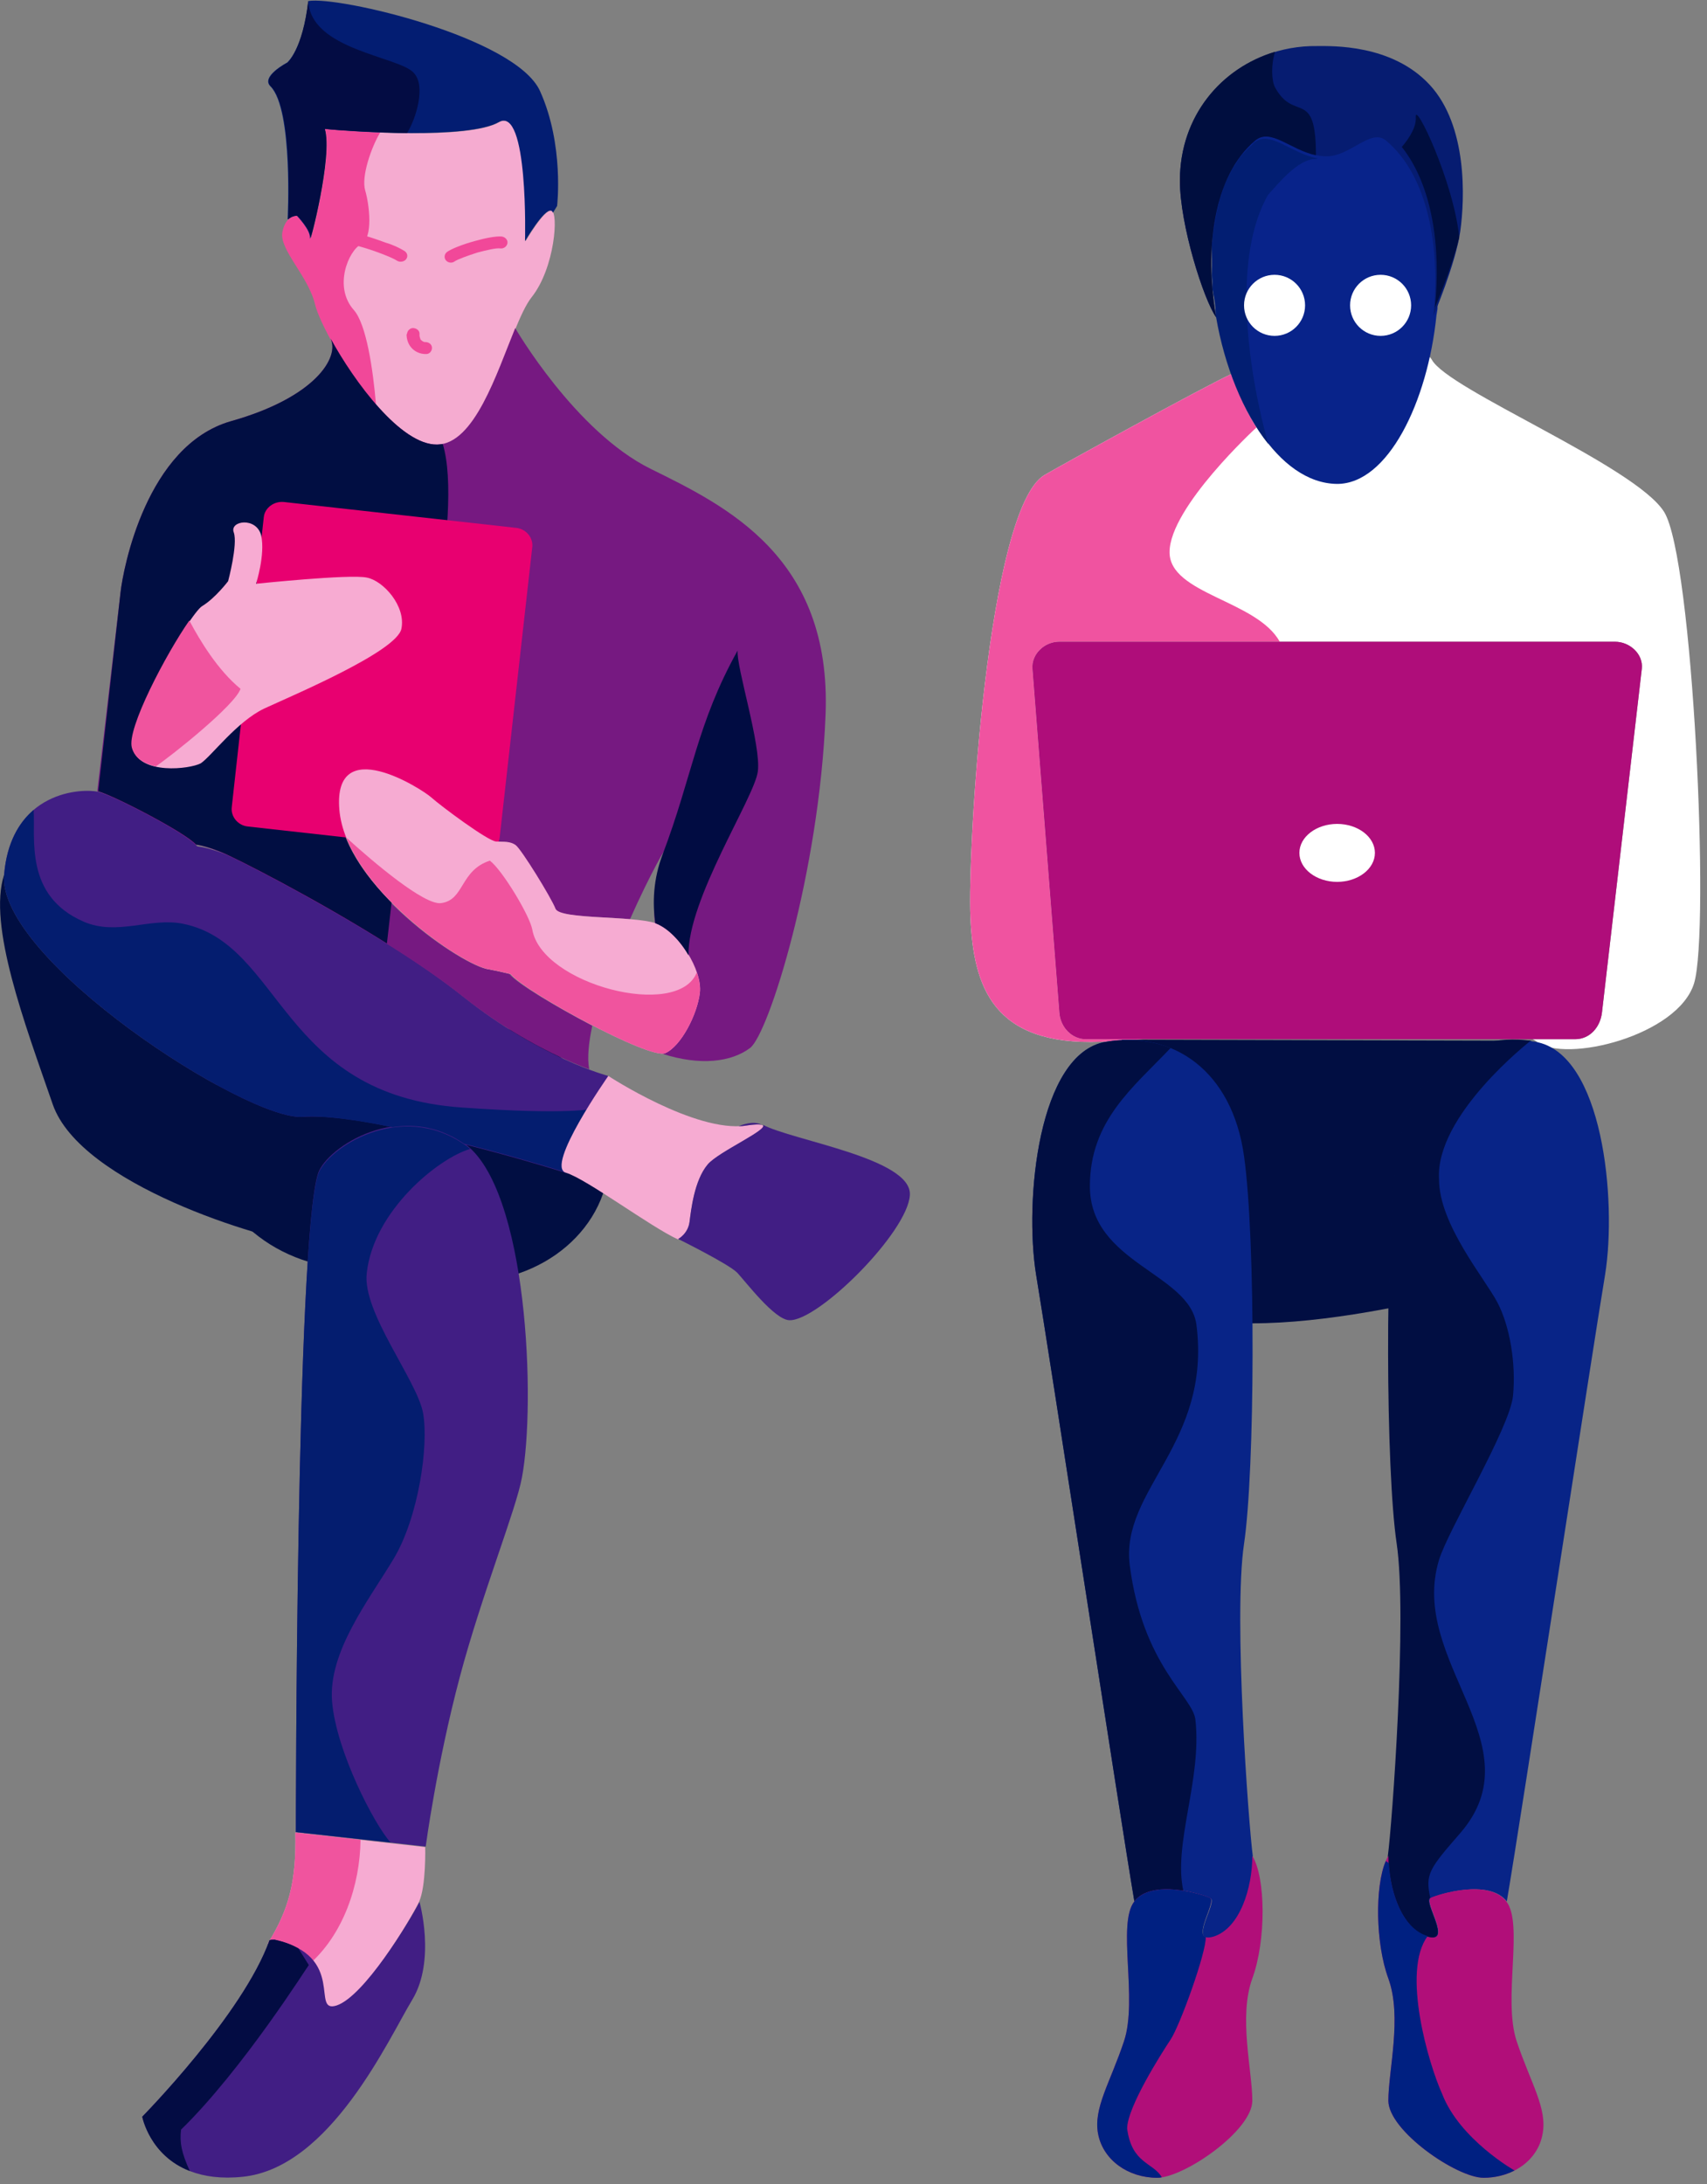 <?xml version="1.0" encoding="utf-8"?>
<!-- Generator: Adobe Illustrator 21.0.0, SVG Export Plug-In . SVG Version: 6.00 Build 0)  -->
<svg version="1.1" xmlns="http://www.w3.org/2000/svg" xmlns:xlink="http://www.w3.org/1999/xlink" x="0px" y="0px"
	 viewBox="0 0 330 422" style="enable-background:new 0 0 330 422;" xml:space="preserve">
<rect x="0" y="0" width="330" height="422" fill="#808080" stroke="none"/>
<style type="text/css">
	.st0{fill-rule:evenodd;clip-rule:evenodd;fill:#010E42;}
	.st1{fill-rule:evenodd;clip-rule:evenodd;fill:#411E84;}
	.st2{fill-rule:evenodd;clip-rule:evenodd;fill:#041D6F;}
	.st3{fill-rule:evenodd;clip-rule:evenodd;fill:#F5ABD0;}
	.st4{fill-rule:evenodd;clip-rule:evenodd;fill:#F14899;}
	.st5{fill-rule:evenodd;clip-rule:evenodd;fill:#031D72;}
	.st6{fill-rule:evenodd;clip-rule:evenodd;fill:#030C43;}
	.st7{fill-rule:evenodd;clip-rule:evenodd;fill:#761981;}
	.st8{fill-rule:evenodd;clip-rule:evenodd;fill:#F6ABD2;}
	.st9{fill-rule:evenodd;clip-rule:evenodd;fill:#F0549E;}
	.st10{fill-rule:evenodd;clip-rule:evenodd;fill:#E80070;}
	.st11{fill-rule:evenodd;clip-rule:evenodd;fill:#F7ABD2;}
	.st12{fill-rule:evenodd;clip-rule:evenodd;fill:#010C42;}
	.st13{fill-rule:evenodd;clip-rule:evenodd;fill:#FFFFFF;}
	.st14{fill-rule:evenodd;clip-rule:evenodd;fill:#F053A0;}
	.st15{fill-rule:evenodd;clip-rule:evenodd;fill:#08238A;}
	.st16{fill-rule:evenodd;clip-rule:evenodd;fill:#021E72;}
	.st17{fill-rule:evenodd;clip-rule:evenodd;fill:#082487;}
	.st18{fill-rule:evenodd;clip-rule:evenodd;fill:#B10E79;}
	.st19{fill-rule:evenodd;clip-rule:evenodd;fill:#002081;}
	.st20{fill-rule:evenodd;clip-rule:evenodd;fill:#AF0D7A;}
	.st21{fill-rule:evenodd;clip-rule:evenodd;fill:#061C71;}
	.st22{fill-rule:evenodd;clip-rule:evenodd;fill:#000E3F;}
</style>
<g id="Layer_1">
	<path class="st0" d="M71,195.1l21.1,2.4c15.7,1.8,27.1,14.4,25.6,28.2c-1.5,13.8-15.5,23.6-31.2,21.8L65.4,245
		c-15.7-1.8-27.1-14.4-25.6-28.2C41.4,203.1,55.3,193.3,71,195.1z"/>
	<path class="st1" d="M109.3,226.6c-4.8-1.5-12-3.6-19.6-5.5c-4.6-3.2-9.5-3.9-13.8-3.2c-7-1.4-13.3-2.3-17.3-2
		C47.7,216.7-0.6,185.3,0.8,169C2.2,152.7,16,152.3,19,153c3,0.7,16.9,7.9,18.9,10.3c0.5,0.6,0.2-0.2,5,1.5
		c4.8,1.7,31.8,15.9,46.7,27.8c14.9,11.9,28,15.3,28,15.3L109.3,226.6z"/>
	<path class="st0" d="M59.2,240.4c-8.5-1-43.6-11.5-49-27C4.8,197.8-2.4,178.8,0.8,169c-1.4,16.3,46.9,47.7,57.8,46.8
		c4-0.3,10.3,0.5,17.3,2c-7.4,1.1-13.3,5.9-14.3,9.1c-0.7,2.1-1.3,6.7-1.8,13L59.2,240.4L59.2,240.4z M102.8,201.5L102.8,201.5
		L102.8,201.5L102.8,201.5z"/>
	<path class="st1" d="M57.2,354l25.1,2.8c0,0,2.1-15.9,6.6-32.8c4.2-15.8,10.9-32.4,12-38.5c2.7-14.2,1.2-56-11.2-64.6
		c-12.4-8.5-26.5,0.8-28.2,5.8C57.2,240,57.2,354,57.2,354z"/>
	<path class="st2" d="M57.2,354l18.3,2c-3.1-3.4-10.5-17.6-11.3-27.2c-0.8-9.6,7.1-19.6,11.9-27.6c4.8-8,6.8-21.8,5.7-28.1
		S70,253.6,70.9,246c1.3-12,13.8-22.2,20-24c-0.4-0.3-0.8-0.7-1.2-0.9c-12.4-8.5-26.5,0.8-28.2,5.8C57.2,240,57.2,354,57.2,354z"/>
	<path class="st3" d="M62.8,24.9c5.7,0.6,27.9,2.1,33.7-1.3c5.8-3.3,5.1,23,5.1,23s3.6-6.2,5-5.9c1.4,0.3,0.7,11-3.8,16.7
		c-4.5,5.6-8.9,28.5-18.3,28.6C75.2,86,62.3,64.3,61,58.8c-1.3-5.5-7-10.6-6.3-14c0.7-3.4,2.9-3.1,2.9-3.1s2.7,2.7,2.5,4.3
		C59.9,47.5,64.4,30.1,62.8,24.9z"/>
	<path class="st4" d="M62.8,24.9c2,0.2,6.1,0.5,10.7,0.7c-1.7,2.8-3.7,8.5-2.9,11.2c0.8,2.7,1.6,9.2-0.8,10.4
		c-2.4,1.2-5.4,8.2-1.4,12.7c2.4,2.7,3.7,11.3,4.3,18.4c-6-6.8-11-16.1-11.8-19.5c-1.3-5.5-7-10.6-6.3-14c0.7-3.4,2.9-3.1,2.9-3.1
		s2.7,2.7,2.5,4.3C59.9,47.5,64.4,30.1,62.8,24.9z"/>
	<path class="st5" d="M59.6,0.2c5.8-1,40.1,7,44.8,17.4s3.3,22.2,3.3,22.2l-0.8,1.3c-0.1-0.2-0.2-0.4-0.4-0.4c-1.4-0.3-5,5.9-5,5.9
		s0.7-26.3-5.1-23c-5.8,3.3-28,1.9-33.7,1.3c1.6,5.2-3,22.7-2.8,21.1c0.2-1.5-2.5-4.3-2.5-4.3s-0.9-0.1-1.8,0.7l0,0
		c0,0,1.1-21.2-3.3-25.7c-2-1.9,3.2-4.6,3.2-4.6S58.6,9.6,59.6,0.2z"/>
	<path class="st6" d="M78.7,25.7c-6.7-0.1-13.2-0.5-15.9-0.8c1.6,5.2-3,22.7-2.8,21.1c0.2-1.5-2.5-4.3-2.5-4.3s-0.9-0.1-1.8,0.7l0,0
		c0,0,1.1-21.2-3.3-25.7c-2-1.9,3.2-4.6,3.2-4.6s2.9-2.5,4-12c0.3,9.6,17.7,10.8,20.4,14C82.4,16.6,80.4,23,78.7,25.7z"/>
	<path class="st7" d="M23.3,114.5c0.5-4.6,5-28.4,21.3-33.1C61,76.8,65.7,69,63.9,65.4l0,0c4.6,8.4,13.6,20.6,20.6,20.5
		c7.2-0.1,11.5-13.7,15.1-22.5c0,0,11.6,20,26.2,27.2c14.6,7.2,35,17,33.8,47.5c-1.2,30.5-11,61.7-14.6,64.4
		c-3.6,2.7-9.6,3.5-17,1.1l0,0c0.2,0,0.3,0,0.4-0.1c3-1.3,6.3-7.4,6.7-11.7c0.5-4.3-4.1-11.8-8.5-13.4c0,0-0.8-7.6,1.6-13.3
		c1.2-2.7-2.5,3.7-6.4,12.5c-5.9-0.5-13.9-0.4-14.6-2c-0.9-2.1-6.6-11.5-7.7-12.3c-1.1-0.8-2.3-0.6-3.8-0.7
		c-1.5-0.1-10.6-6.7-12.5-8.5c-1.9-1.7-19-12.6-17.8,2.3c1.2,14.9,24.1,30.3,29,30.9c0,0,2.1,0.4,4.1,0.9c1.4,1.8,8.9,6.3,16,10
		c-0.7,3.3-1,6.2-0.6,8.4c-4.9-1.8-14.3-6-24.5-14.1c-14.9-11.9-43.2-26.4-46.7-27.8c-3.4-1.4-5-1.5-5-1.5
		c-2-2.3-15.9-9.5-18.9-10.3L23.3,114.5z"/>
	<path class="st0" d="M23.3,114.5c0.5-4.6,5-28.4,21.3-33.1C61,76.8,65.7,69,63.9,65.4l0,0c4.6,8.4,13.6,20.6,20.6,20.5
		c0.4,0,0.8-0.1,1.1-0.1c4.1,13.6-4.8,50.3-7.3,65.2c-5.6-2.8-13.6-5-12.8,5.4c0.5,6.3,4.9,12.7,10.2,18l-0.9,7.9
		c-14-8.8-29.4-16.6-31.9-17.6c-3.4-1.4-5-1.5-5-1.5c-2-2.3-15.9-9.5-18.9-10.3L23.3,114.5z"/>
	<path class="st2" d="M16.2,178.1c6.5,2.8,12.9-0.9,19.2,0.4c19.2,3.9,18.7,33.1,53.9,35.5c21,1.5,25.4,0.2,25.4,0.2l0,0l-5.4,12.3
		c-4.8-1.5-12-3.6-19.6-5.5c-4.6-3.2-9.5-3.9-13.8-3.2c-7-1.4-13.3-2.3-17.3-2C47.7,216.7-0.6,185.3,0.8,169
		c0.5-6.2,2.9-10.1,5.7-12.5C6.9,161.8,4.6,173.1,16.2,178.1z"/>
	<path class="st8" d="M131.1,239.5c-5.3-2.4-17.7-11.7-21.7-12.9c-4.1-1.2,8.2-18.7,8.2-18.7s16.8,11,26.6,9.6
		c9.8-1.4-4.8,4.5-7.4,7.6c-2.6,3.1-3.2,8.8-3.5,11.1C133,238.5,131.1,239.5,131.1,239.5z"/>
	<path class="st1" d="M152.6,255.1c5.6,0.2,22.9-17,23.3-24.2c0.4-7.1-22.7-10.5-28.5-13.6c1.6,0.8-8.5,5.2-10.6,7.7
		c-2.6,3.1-3.2,8.8-3.5,11.1c-0.3,2.3-2.2,3.3-2.2,3.3s9.7,4.8,11.4,6.5C144.2,247.7,149.7,255,152.6,255.1L152.6,255.1z
		 M147.3,217.4c-0.4-0.2-1.3-0.2-3.2,0.1c-0.4,0.1-0.9,0.1-1.3,0.1C144.6,216.9,146.2,216.7,147.3,217.4z"/>
	<path class="st8" d="M51.8,375.5c4-6.5,5.5-11.8,5.3-21.5l0,0.1l25.1,2.8c0,0,0.2,7.6-1.2,10.6c-1.4,3-10.8,18.8-16.2,20.6
		C59.4,389.9,65.9,378.7,51.8,375.5z"/>
	<path class="st9" d="M51.8,375.5c4-6.5,5.5-11.8,5.3-21.5l0,0.1l12.6,1.4c-0.1,8.7-3.3,18.4-10.2,24.3
		C58.1,378.3,55.1,376.2,51.8,375.5z"/>
	<path class="st1" d="M27.5,409c0,0,19.5-19.8,24.6-34.1c0.2-0.1,0.6-0.1,1-0.1c14.1,3.2,6.8,14.4,12,12.7c5.3-1.8,13.9-16,16-20
		c0,0,3.2,11.3-1.4,18.9c-4.6,7.6-15.8,32.4-32.7,34.2C30.1,422.4,27.5,409,27.5,409z"/>
	<path class="st6" d="M35,411.5c-0.3,2.5,0.1,4.5,1.7,8c-7.8-3-9.2-10.5-9.2-10.5s19.5-19.8,24.6-34.1c0.2-0.1,0.6-0.1,1-0.1
		c1.9,0.4,3.4,1,4.6,1.7l2,3.2C59.6,379.7,47,399.8,35,411.5z"/>
	<path class="st10" d="M54.9,97l44.9,5c1.9,0.2,3.3,1.9,3.1,3.7l-6.3,56.1c-0.2,1.8-1.9,3.1-3.8,2.9l-44.9-5
		c-1.9-0.2-3.3-1.9-3.1-3.7L51,99.9C51.2,98.1,53,96.8,54.9,97z"/>
	<path class="st11" d="M25.6,144.6c-1.3-4.4,11-26,13.5-27.5c2.5-1.5,5-4.8,5-4.8s1.9-7.1,1.1-9.4c-0.9-2.3,4.4-3.1,5.3,0.6
		c0.8,3.7-1,9.3-1,9.3s18.1-1.9,21.4-1.2c3.2,0.6,7.6,5.5,6.7,9.9c-0.9,4.4-21.1,12.9-26.5,15.4c-5.3,2.5-10.3,9.3-12.3,10.6
		C36.7,148.6,27.1,149.8,25.6,144.6z"/>
	<path class="st8" d="M94.6,187.3c-5-0.6-27.8-16-29-30.9c-1.2-14.9,15.9-4,17.8-2.3c1.9,1.7,10.9,8.4,12.5,8.5
		c1.5,0.1,2.7-0.1,3.8,0.7c1.1,0.8,6.9,10.2,7.7,12.3c0.9,2.1,14.9,1.3,19.4,2.8c4.4,1.6,9,9.1,8.5,13.4c-0.5,4.3-3.7,10.4-6.7,11.7
		c-3,1.3-27.2-11.9-29.9-15.3C96.7,187.7,94.6,187.3,94.6,187.3z"/>
	<path class="st9" d="M94.6,187.3c-4.4-0.5-22.5-12.5-27.7-25.5c5.4,4.9,15.2,13.2,18.4,12.7c4.5-0.6,3.6-6.3,9.4-8.2
		c2.4,1.8,7.7,10.6,8.2,13.3c1.8,10.6,28.2,17.5,31.8,8.3c0.5,1.4,0.7,2.8,0.6,3.9c-0.5,4.3-3.7,10.4-6.7,11.7
		c-3,1.3-27.2-11.9-29.9-15.3C96.7,187.7,94.6,187.3,94.6,187.3z"/>
	<path class="st12" d="M142.6,125.7c-0.3,3.1,4.6,18.4,3.9,23.4c-0.7,5.1-13.6,24.7-13.4,35.5c-1.6-2.8-4-5.3-6.4-6.2
		c-0.6-3.9-0.4-8.6,1.4-13.3C133.9,149.8,134.7,139.9,142.6,125.7z"/>
	<path class="st9" d="M46.5,133.1c-1.1,3.2-13.3,12.9-16.4,15c-2.1-0.5-4-1.5-4.6-3.6c-1.1-3.6,6.7-18.3,11.1-24.6
		C38.6,123.7,42.1,129.5,46.5,133.1z"/>
	<path class="st4" d="M78.2,48.5c0.6,0.4,0.7,1.1,0.3,1.6c-0.4,0.5-1.2,0.6-1.7,0.3c-0.6-0.4-1.8-0.9-3.1-1.4
		c-1.8-0.7-3.8-1.3-5-1.6c-0.7-0.2-1.1-0.8-0.9-1.4c0.2-0.6,0.8-1,1.5-0.8c1.3,0.3,3.4,1,5.3,1.7C76,47.3,77.4,48,78.2,48.5z"/>
	<path class="st4" d="M87.9,50.5c-0.5,0.4-1.3,0.3-1.7-0.2c-0.4-0.5-0.3-1.2,0.2-1.6c0.8-0.6,3.1-1.5,5.3-2.1c2.1-0.6,4.2-1,5.3-0.9
		c0.7,0.1,1.2,0.7,1.1,1.3c-0.1,0.6-0.7,1.1-1.4,1c-0.8-0.1-2.5,0.3-4.4,0.8C90.4,49.4,88.5,50.1,87.9,50.5z"/>
	<path class="st4" d="M78.7,64.4c0.1-0.6,0.7-1.1,1.3-1c0.7,0.1,1.2,0.6,1.1,1.3l0,0.1c0,0.2,0.1,0.5,0.2,0.8
		c0.2,0.2,0.5,0.5,0.9,0.5l0.2,0c0.7,0.1,1.2,0.6,1.1,1.3c-0.1,0.6-0.6,1.1-1.3,1l-0.2,0c-1.3-0.1-2.2-0.8-2.7-1.5
		c-0.5-0.7-0.7-1.6-0.7-2.2L78.7,64.4z"/>
</g>
<g id="Layer_3">
	<path class="st13" d="M238,72.3c-5.6,2.6-32.5,17.4-36.1,19.5c-11,6.6-14.9,72.4-14.3,85.5c0.6,13.2,4.2,24.8,25.2,24
		c2.8-0.1,5.5-0.3,8.1-0.5H210c-2.8,0-5-2.3-5.2-5.2l-5.2-66.4c-0.2-2.8,2.3-5.2,5.2-5.2h107.4c2.9,0,5.5,2.4,5.2,5.2l-7.7,66.4
		c-0.3,2.8-2.3,5.2-5.2,5.2h-8.2c0.3,0.2,0.6,0.3,0.8,0.5c5.6,4.2,27.3-1.2,30.4-11.3c3.1-10.1-0.2-82.2-5.8-91.1
		c-5.6-8.9-41.8-23.6-44.9-29.4c-0.2-0.3-0.4-0.6-0.8-0.8c-2.9,13.4-9.7,24.5-17.9,24.5C249.5,93.2,242.2,84,238,72.3z"/>
	<path class="st14" d="M238,72.3c-5.6,2.6-32.5,17.4-36.1,19.5c-11,6.6-14.9,72.4-14.3,85.5c0.6,13.2,4.2,24.8,25.2,24
		c2.8-0.1,5.5-0.3,8.2-0.5h-11c-2.8,0-5-2.3-5.2-5.2l-5.2-66.4c-0.2-2.8,2.3-5.2,5.2-5.2h42.6c-4.4-8-21.3-9.2-21.3-17.3
		c0-8.7,16.8-24.1,16.8-24.1C241,79.6,239.4,76,238,72.3z"/>
	<path class="st15" d="M268.2,26.4c0.3,0.2,0.5,0.5,0.8,0.7l0.1,0.1v0l0.1,0.1c0.3,0.3,0.5,0.5,0.8,0.8l0.1,0.1
		c0.3,0.3,0.5,0.6,0.7,0.9l0.2,0.2l0.6,0.8l0.2,0.2l0.6,0.9l0.2,0.3l0.6,1l0.1,0.3l0.5,0.9l0.1,0.3l0.5,1l0.2,0.5l0,0l0.2,0.5
		l0.1,0.2l0.2,0.6l0.3,0.8l0.2,0.5l0.3,0.9l0.2,0.5l0,0.1l0.2,0.6l0,0.1l0.2,1l0,0.1l0.1,0.6l0.2,0.9l0.1,0.3l0.1,0.6l0.1,0.5l0,0.1
		l0.1,0.6l0,0.1l0.1,0.5l0.1,0.6l0.1,0.6l0.1,0.6l0.1,0.6l0.1,1.2l0,0.1l0,0.6l0.1,1.2l0,0.6l0,0.6l0,0.6v0.1l0,1.1v0.1l0,0.6l0,0.6
		l0,0.6l0,1.3l0,0.6l0,0.6l0,0.6l0,0.6l-0.1,0.6l-0.1,0.6c-1.7,16.8-9.4,32.6-19.2,32.6C247,93.4,238,77.7,235.2,61l-0.1-0.6
		l-0.1-0.6l0-0.2l-0.1-1.1l0,0l-0.1-0.6l0-0.1l-0.1-0.5l-0.1-0.6l-0.1-0.6l-0.1-0.6l0-0.6l0-0.6l0-0.1l0-0.2l-0.1-1.2l0-0.4l0-0.6
		l0-0.6l0-0.5l0-1.2l0-0.2V49l0-0.2l0-1.1l0-0.8l0.1-1l0-0.4l0.1-1l0.1-0.7l0.2-1.1l0-0.1l0-0.1l0.2-1.2l0.1-0.4l0.2-1.1l0.1-0.4
		l0.3-1.1l0-0.1l0-0.1c0.1-0.4,0.2-0.8,0.4-1.2l0-0.1c0.1-0.4,0.3-0.8,0.4-1.2l0,0l0,0l0-0.1c0.2-0.4,0.3-0.8,0.5-1.2l0,0
		c0.2-0.4,0.4-0.8,0.6-1.2l0.1-0.2c0.2-0.3,0.3-0.7,0.5-1l0.2-0.3c0.2-0.3,0.4-0.6,0.6-0.9l0.1-0.2c0.2-0.3,0.5-0.7,0.7-1l0.1-0.1
		c0.2-0.3,0.5-0.6,0.8-0.9l0,0l0,0l0,0c0.3-0.3,0.5-0.6,0.8-0.9l0.1-0.1c0.3-0.3,0.6-0.5,0.9-0.8c3.4-2.8,7.9,2.9,13.6,3.1
		C261.2,29.7,265.1,24,268.2,26.4z"/>
	<path class="st16" d="M245.2,85.8c-4.9-6.1-8.5-15.2-10.1-24.5l-0.1-0.6L235,60l0-0.2l-0.1-1.1l0,0l-0.1-0.6l0-0.1l-0.1-0.5
		l-0.1-0.6l-0.1-0.6l-0.1-0.6l0-0.6l0-0.6l0-0.1l0-0.2l-0.1-1.2l0-0.4l0-0.6l0-0.6l0-0.5l0-1.1l0-0.1v-0.1l0-0.2l0-1.1l0-0.7l0.1-1
		l0-0.4l0.1-1l0.1-0.6l0.2-1.1l0-0.1l0-0.1l0.2-1.2l0.1-0.4l0.2-1.1l0.1-0.4l0.3-1.1l0-0.1l0-0.1c0.1-0.4,0.2-0.8,0.4-1.2l0-0.1
		c0.1-0.4,0.3-0.8,0.4-1.2l0,0l0,0l0-0.1c0.2-0.4,0.3-0.8,0.5-1.2l0,0c0.2-0.4,0.4-0.8,0.6-1.2l0.1-0.2c0.2-0.3,0.3-0.6,0.5-1
		l0.2-0.3c0.2-0.3,0.4-0.6,0.6-0.9l0.1-0.2c0.2-0.3,0.5-0.7,0.7-1l0.1-0.1c0.2-0.3,0.5-0.6,0.8-0.9l0,0l0,0l0,0
		c0.3-0.3,0.5-0.6,0.8-0.8l0.1-0.1c0.3-0.3,0.6-0.5,0.8-0.8c3.1-2.6,7.2,2.1,12.3,3c-0.1,0.1-0.2,0.1-0.3,0.1c-3.5,0-7.3,4.8-9.3,7
		C235.8,54.3,245.1,85.5,245.2,85.8z"/>
	<path class="st0" d="M202.3,258.6c0,0,12.2-2.9,39.9-2.9c27.6,0,68.6-14.1,68.6-14.1l-14.8-40.5l-79.1-0.2L202.3,258.6z"/>
	<path class="st17" d="M219.3,367.4c-2.7-15.9-16.6-106.8-19-121.1c-2.3-14.3,0.4-42.8,13.5-45c13-2.2,24.4,5.6,26.7,22.1
		c2.3,16.4,2.1,60.8,0,74.9c-2.1,14.1,0.9,54.5,1.7,60.4c0,6.2-2.4,14-7.5,15.6c-5.2,1.5,0.8-6.8-0.7-7.5
		C232.5,366,222.7,363,219.3,367.4z"/>
	<path class="st0" d="M219.3,367.4c-2.7-15.9-16.6-106.8-19-121.1c-2.3-14.3,0.4-42.8,13.5-45c4.5-0.7,8.7-0.3,12.5,1.2
		c-7.2,7.6-15.6,14-15.6,26.7c0,14.9,19.3,16.8,20.6,26.8c2.9,23-14.7,31.8-12.9,46.4c2.5,19.5,12.2,25.4,12.7,29.9
		c1.3,11.6-4.4,24.1-2.3,33.2C225.4,364.8,221.3,364.9,219.3,367.4z"/>
	<path class="st18" d="M223.7,420.8c5.2,0,18.4-9.1,18.4-14.9c0-5.8-2.7-16.2,0-23.6c2.7-7.4,2.6-19.5,0-23.7c0,6.2-2.4,14-7.5,15.6
		c-5.2,1.5,0.8-6.8-0.7-7.5c-1.5-0.7-11.2-3.7-14.6,0.7c-3.4,4.3,0.7,18.9-2,27c-2.7,8.1-6,13-5,18
		C213.3,417.4,218.1,420.8,223.7,420.8z"/>
	<path class="st19" d="M223.7,420.8c0.3,0,0.6,0,0.9-0.1c-1.7-2.9-5.8-2.6-6.7-9.4c0-4.1,6.6-14.5,8.4-17.2
		c1.8-2.7,6.9-16.8,6.8-19.8v0c-2.1-0.7,2.1-7,0.8-7.6c-1.5-0.7-11.2-3.7-14.6,0.7c-3.4,4.3,0.7,18.9-2,27c-2.7,8.1-6,13-5,18
		C213.3,417.4,218.1,420.8,223.7,420.8z"/>
	<path class="st17" d="M291.3,367.4c2.7-15.9,16.6-106.8,19-121.1c2.3-14.3-0.4-42.8-13.5-45c-13-2.2-24.4,5.6-26.7,22.1
		c-2.3,16.4-2.1,60.8,0,74.9c2.1,14.1-0.9,54.5-1.7,60.4c0,6.2,2.4,14,7.5,15.6c5.2,1.5-0.8-6.8,0.7-7.5
		C278.1,366,287.9,363,291.3,367.4z"/>
	<path class="st0" d="M295.9,201.1c-12.7-1.7-23.6,6.1-25.9,22.2c-2.3,16.4-2.1,60.8,0,74.9c2.1,14.1-0.9,54.5-1.7,60.4
		c0,6.2,2.4,14,7.5,15.6c5.2,1.5-0.8-6.8,0.7-7.5c-1-4.6-0.2-5.6,5.8-12.5c14.8-17.1-10.1-33.2-4.1-52.8
		c1.7-5.7,13.7-25.5,14.3-31.7c0.6-6.2-0.6-13.4-3-18c-2.4-4.6-11.3-15.1-11.3-23.8C277.4,215.5,295.8,201.2,295.9,201.1z"/>
	<path class="st18" d="M286.8,420.8c-5.2,0-18.4-9.1-18.4-14.9c0-5.8,2.7-16.2,0-23.6c-2.7-7.4-2.6-19.5,0-23.7
		c0,6.2,2.4,14,7.5,15.6c5.2,1.5-0.8-6.8,0.7-7.5c1.5-0.7,11.2-3.7,14.6,0.7c3.4,4.3-0.7,18.9,2,27c2.7,8.1,6,13,5,18
		C297.3,417.4,292.5,420.8,286.8,420.8z"/>
	<path class="st19" d="M286.8,420.8c-5.2,0-18.4-9.1-18.4-14.9c0-5.8,2.7-16.2,0-23.6c-2.5-6.8-2.6-17.8-0.5-22.7l0.6,0.4
		c0.3,5.9,2.7,12.7,7.5,14.1c-5.1,6.8,0.2,24.8,2.8,30.5c3.4,8.8,14,14.8,14,14.8C291,420.3,289,420.8,286.8,420.8z"/>
	<path class="st20" d="M204.8,124h107.4c2.9,0,5.5,2.4,5.2,5.2l-7.7,66.4c-0.3,2.8-2.3,5.2-5.2,5.2H210c-2.8,0-5-2.3-5.2-5.2
		l-5.2-66.4C199.4,126.4,201.9,124,204.8,124z"/>
	<path class="st21" d="M228.1,34.9c0,8.6,4.6,23,7,26.4l0,0c-2.3-13.3-0.5-27.3,7.5-34.1c3.4-2.9,7.8,2.8,13.6,3
		c4.8,0.2,8.8-5.6,11.8-3c8.1,6.8,10.5,20.7,9.1,33.9h0c0,0,4.3-10.1,5.2-16.4c0.9-6.4,1.4-20.4-5.9-28.3
		c-7.3-7.9-18.9-7.5-21.8-7.5C240.6,8.7,228.1,19.4,228.1,34.9z"/>
	<path class="st22" d="M228.1,34.9c0,8.6,4.6,23,7,26.4l0,0c-2.3-13.3-0.5-27.3,7.5-34.1c3-2.6,6.9,1.8,11.8,2.8
		c0-13.1-4.2-6.3-7.9-13.1c-0.7-1.3-0.8-4.4,0-6.9C236.1,13.1,228.1,22.4,228.1,34.9z"/>
	<path class="st22" d="M271,28.4c5.9,7.4,7.6,19.4,6.4,31h0c0,0,3.2-7.4,4.7-13.5c-1-10.6-8.7-26.8-8.4-23.2
		C273.8,24.5,272.6,26.5,271,28.4z"/>
	<circle class="st13" cx="246.4" cy="59" r="5.9"/>
	<circle class="st13" cx="266.9" cy="59" r="5.9"/>
	<path class="st13" d="M258.5,159.2c4,0,7.3,2.5,7.3,5.6c0,3.1-3.3,5.6-7.3,5.6c-4,0-7.3-2.5-7.3-5.6
		C251.2,161.7,254.5,159.2,258.5,159.2z"/>
</g>
</svg>
